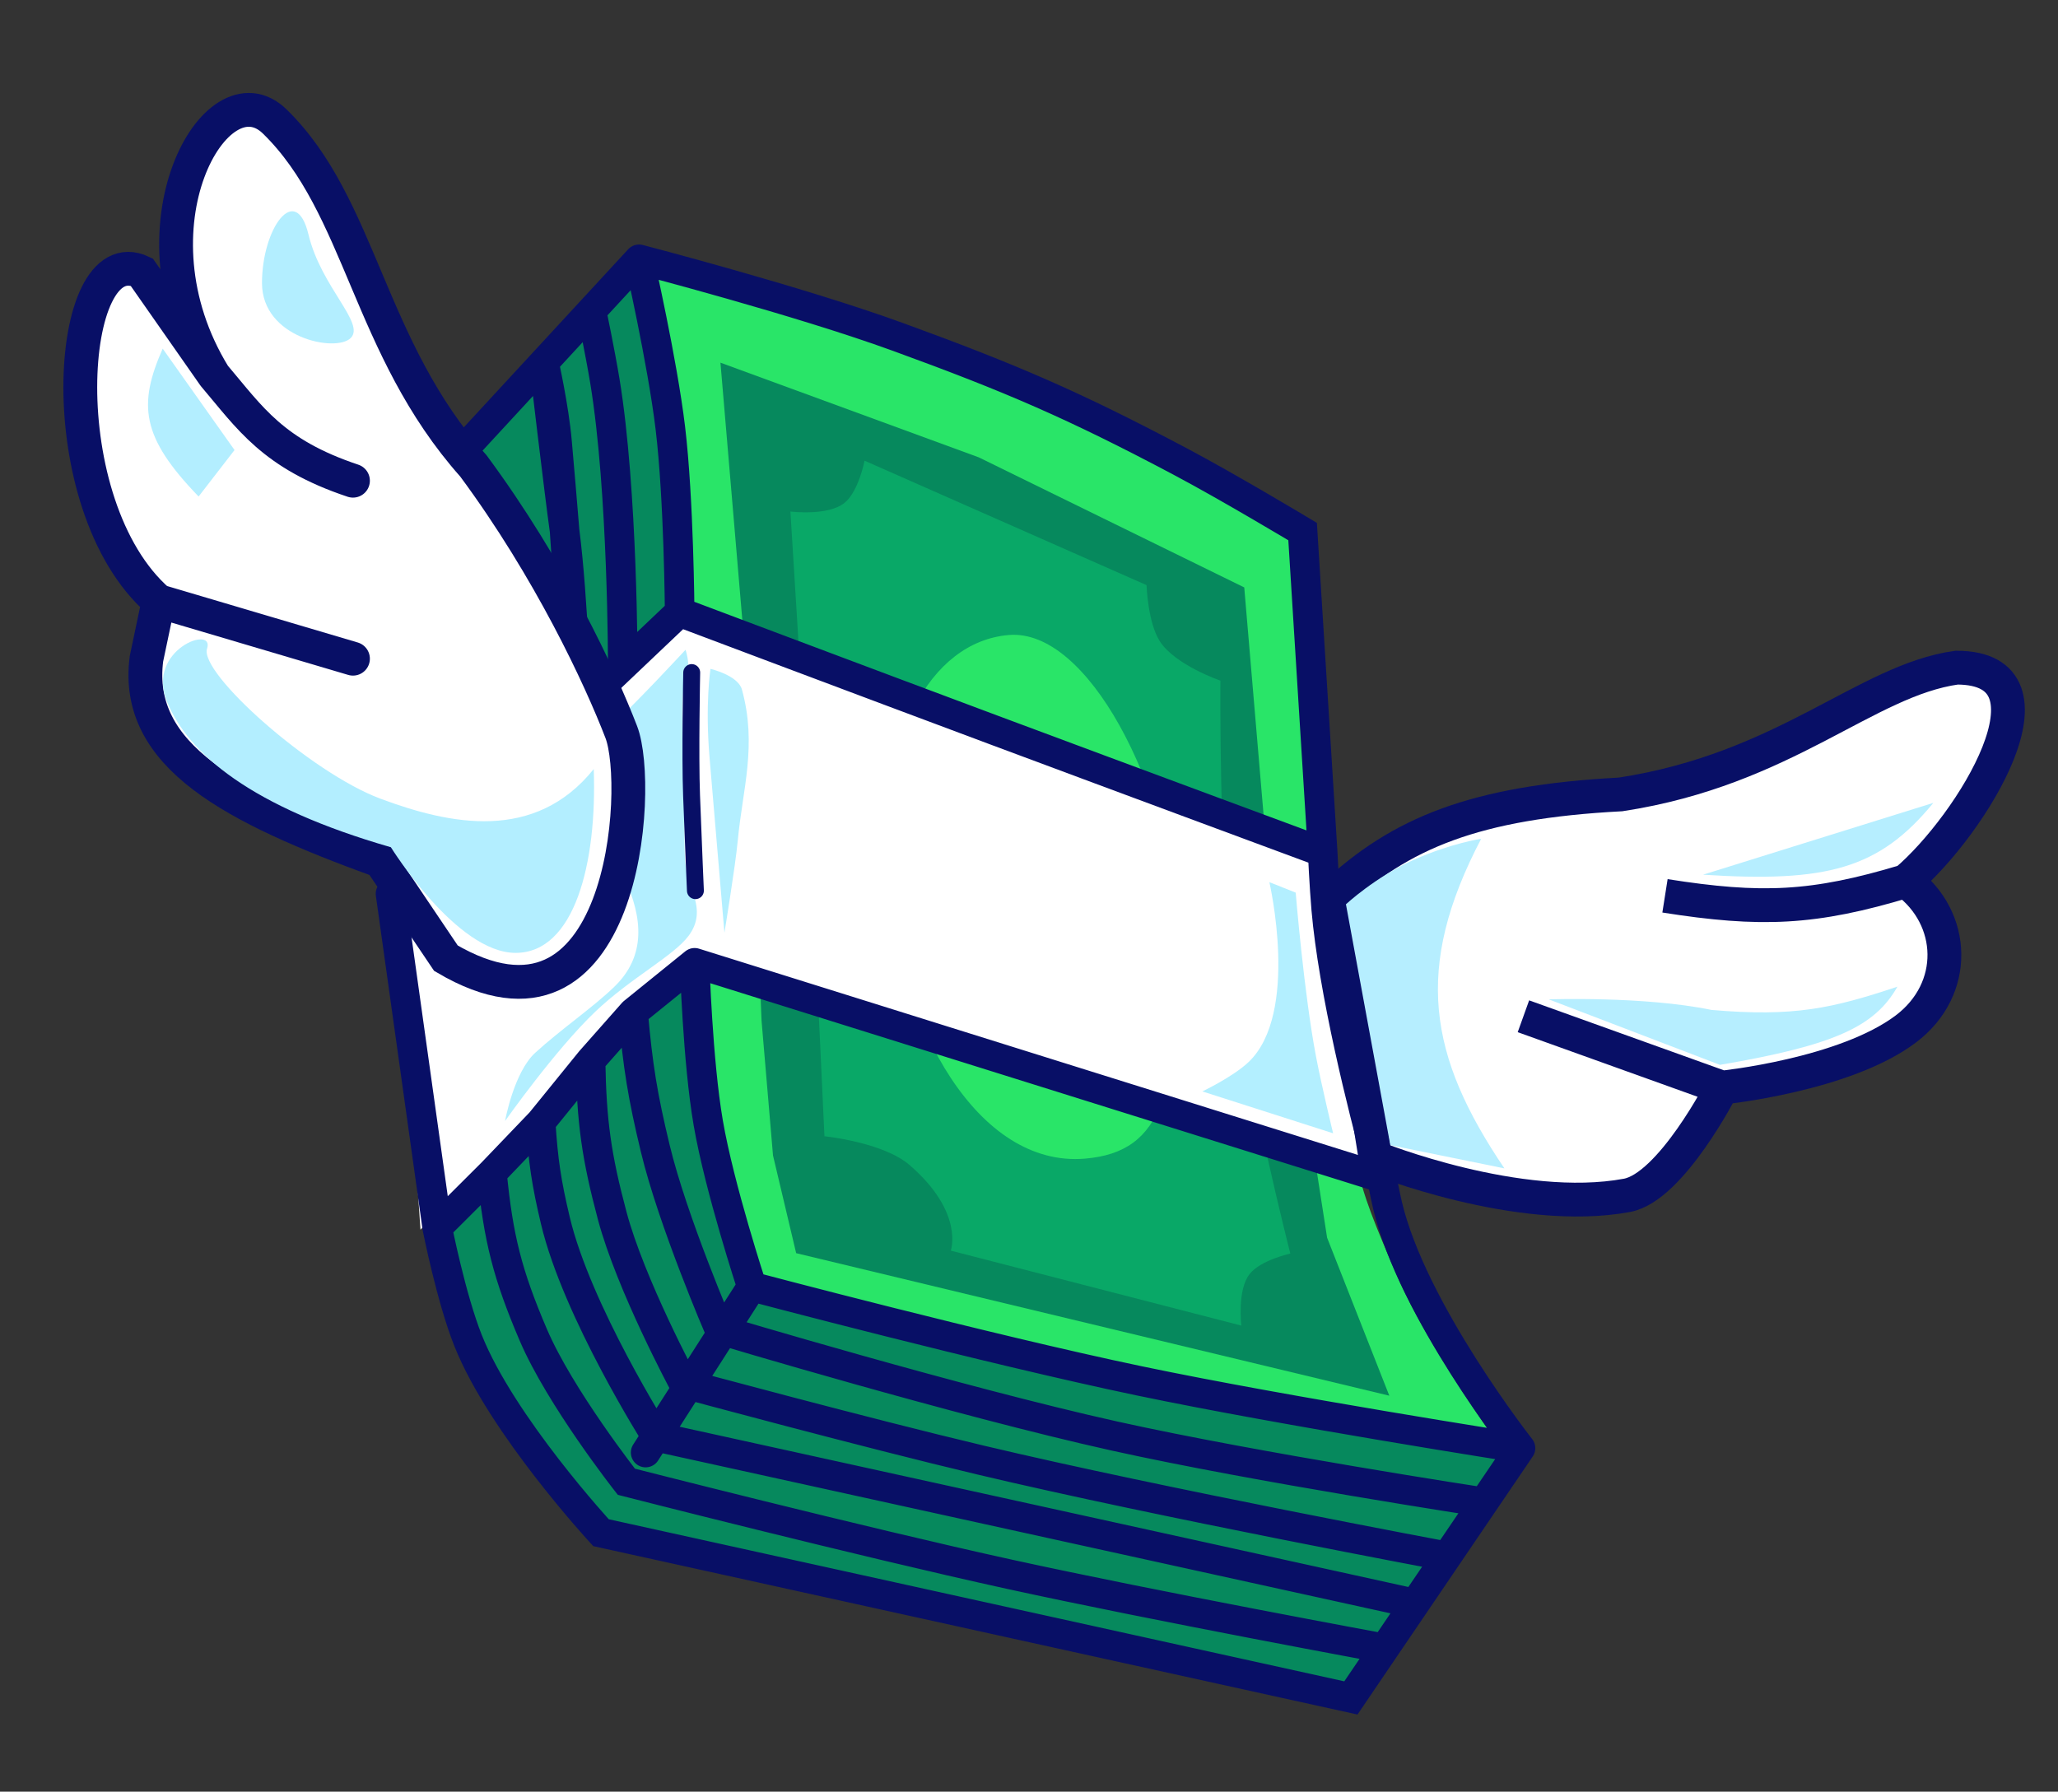 <svg width="487" height="424" viewBox="0 0 487 424" fill="none" xmlns="http://www.w3.org/2000/svg">
<rect x="0" y="0" width="487" height="424" fill="#333333" stroke="none"/>
<path d="M234.715 88.392C202.102 75.126 148.635 61.588 148.635 61.588C148.635 61.588 153.369 81.921 155.003 95.169C155.958 102.921 156.083 107.311 156.697 115.097C159.675 152.885 158.731 174.235 161.427 212.045C163.066 235.028 161.805 248.26 166.425 270.833C171.046 293.406 175.157 302.708 175.157 302.708C175.157 302.708 226.82 316.808 261.81 324.445C298.103 332.367 355.183 342.6 355.183 342.6C355.183 342.6 337.998 319.028 330.658 302.032C320.035 277.433 319.982 276.816 316.484 235.655L316.344 234L307.025 124.396C307.025 124.396 263.936 100.278 234.715 88.392Z" fill="#29E568"/>
<path d="M176.965 162.049L170.484 85.824L231.602 108.227L294.436 139.015L299.646 200.294L314.043 292.907L328.763 330.294L188.401 296.564L182.923 273.445L180.212 241.56L176.965 162.049Z" fill="#06895D"/>
<path d="M199.908 118.95C195.985 122.197 187.039 121.048 187.039 121.048C187.039 121.048 190.083 169.117 191.739 199.933C193.186 226.858 195.093 268.897 195.093 268.897C195.093 268.897 208.957 270.283 215.243 275.715C228.241 286.946 224.993 295.962 224.993 295.962L293.743 313.701C293.743 313.701 292.723 305.282 295.716 301.49C298.322 298.188 305.341 296.657 305.341 296.657C305.341 296.657 294.7 255.215 291.482 228.085C288.397 202.076 288.795 161.072 288.795 161.072C288.795 161.072 278.049 157.383 274.454 151.753C271.586 147.261 271.318 138.471 271.318 138.471L204.583 109.019C204.583 109.019 203.21 116.217 199.908 118.95Z" fill="#09A867"/>
<path d="M279.22 219.593C278.994 258.251 275.474 272.601 256.764 274.192C231.356 276.352 212.944 242.757 210.066 208.913C207.189 175.07 219.992 151.867 238.702 150.277C257.412 148.686 276.342 185.75 279.22 219.593Z" fill="#29E568"/>
<path d="M89.496 126.331L148.639 60.584C148.639 60.584 153.875 79.328 156.29 91.547C164.324 132.203 157.557 156.238 160.287 197.59C162.114 225.256 160.404 241.242 166.302 268.334C169.137 281.356 175.617 301.163 175.617 301.163C175.617 301.163 226.404 314.988 259.238 322.657C297.321 331.551 357.307 342.921 357.307 342.921L317.542 400.497L141.586 361.262C141.586 361.262 124.328 343.819 116.869 330.245C108.383 314.801 107.157 304.416 103.178 287.25C94.62 250.33 100.804 228.136 97.949 190.344C96.699 173.794 97.22 164.344 94.349 147.997C92.849 139.457 89.496 126.331 89.496 126.331Z" fill="#06895D"/>
<path d="M161.631 146.793L313.947 203.092L316.319 230.991C326.092 281.439 334.535 306.905 358.53 343.821L335.425 308.15L324.287 277.484L163.055 228.466L136.478 252.303L99.5 291L95.001 225L95 202L110.5 192L161.631 146.793Z" fill="white"/>
<path d="M140.899 239.382C131.394 248.423 119.516 265.287 119.516 265.287C119.516 265.287 121.577 253.78 126.673 249.122C132.726 243.59 140.316 238.428 145.415 233.478C152.925 226.188 152.116 217.195 147.738 207.689C142.723 196.799 121.759 191.331 121.759 191.331C121.759 191.331 134.646 181.154 142.367 174.023C150.504 166.507 162.223 153.768 162.223 153.768C162.223 153.768 163.301 156.91 162.646 158.75C160.621 164.442 161.794 174.564 161.902 185.409C162.102 205.464 161.476 204.012 164.147 211.814C165.375 215.401 165.183 218.473 162.959 221.449C159.354 226.272 149.297 231.393 140.899 239.382Z" fill="#B3EFFF"/>
<path d="M167.912 179.378L171.427 220.729C171.427 220.729 174.013 205.021 174.588 198.883C175.724 186.743 179.201 176.411 175.566 163.171C174.646 159.819 168.125 158.284 168.125 158.284C168.125 158.284 166.824 166.591 167.912 179.378Z" fill="#B3EFFF"/>
<path d="M295.467 251.331C291.798 254.824 284.516 258.284 284.516 258.284L315.467 268.197C315.467 268.197 312.773 257.137 311.409 249.976C308.559 235.003 306.611 211.243 306.611 211.243L300.378 208.762C300.378 208.762 307.587 239.792 295.467 251.331Z" fill="#B3EFFF"/>
<path d="M359.807 342.707C359.807 342.707 334.174 310.104 328.32 285.167C327.735 282.679 326.994 278.757 326.994 278.757M359.807 342.707C359.807 342.707 304.636 334.109 269.635 326.789C233.552 319.242 177.915 304.478 177.915 304.478M359.807 342.707L355.459 349.111L351.111 355.515M326.994 278.757L164.375 227.85M326.994 278.757C326.994 278.757 319.785 253.538 315.887 230.524M177.915 304.478L152.782 343.749M177.915 304.478C177.915 304.478 170.246 281.153 167.594 265.713C165.081 251.088 164.375 227.85 164.375 227.85M313.835 215.143C313.378 209.889 312.992 201.666 312.992 201.666M313.835 215.143C314.251 219.919 314.979 225.162 315.887 230.524M313.835 215.143L315.887 230.524M312.992 201.666L308.246 125.795C308.246 125.795 290.771 115.302 279.236 109.193C254.061 95.86 239.266 89.492 212.501 79.74C189.027 71.188 151.224 61.365 151.224 61.365M312.992 201.666C312.992 201.666 265.41 184.047 234.954 172.672C205.989 161.855 160.831 144.852 160.831 144.852M151.224 61.365C151.224 61.365 156.753 85.6 158.64 101.381C160.659 118.258 160.831 144.852 160.831 144.852M151.224 61.365L139.966 73.56M160.831 144.852L147.366 157.638M139.966 73.56L128.709 85.755M139.966 73.56C139.966 73.56 142.06 83.645 143.133 90.154C147.43 116.208 147.366 157.638 147.366 157.638M147.366 157.638L136.454 168M136.454 168L97.918 196.1C97.918 196.1 99.495 175.513 98.66 163.184C97.641 148.138 92.41 125.077 92.41 125.077L128.709 85.755M136.454 168C136.454 168 135.695 141.868 133.601 125.589M136.454 168L133.601 125.589M136.454 168C136.454 168 134.911 142.137 133.601 125.589M133.601 125.589C131.796 111.559 128.709 85.755 128.709 85.755M133.601 125.589C132.306 116.366 128.709 85.755 128.709 85.755M133.601 125.589C132.954 117.414 132.517 112.836 131.822 104.665C131.127 96.493 128.709 85.755 128.709 85.755M103.464 290.513C103.464 290.513 106.754 307.172 110.752 317.214C118.744 337.285 142.22 362.712 142.22 362.712L319.671 401.819L327.626 390.103M103.464 290.513C103.464 290.513 111.358 282.638 116.416 277.592M103.464 290.513L92.41 211.5M327.626 390.103C327.626 390.103 273.402 380.119 238.901 372.557C203.315 364.757 148.22 350.66 148.22 350.66C148.22 350.66 132.516 330.676 126.197 315.901C120.124 301.704 117.892 292.961 116.416 277.592M327.626 390.103L334.833 379.488M116.416 277.592C120.916 272.898 123.439 270.266 127.939 265.572M334.833 379.488L155.344 340.018C155.344 340.018 136.521 310.318 131.425 288.861C129.3 279.914 128.527 274.749 127.939 265.572M334.833 379.488L342.415 368.322M127.939 265.572C132.551 259.889 135.137 256.703 139.749 251.019M139.749 251.019C139.993 265.488 141.146 273.736 144.876 287.717C149.222 304.004 161.801 327.426 161.801 327.426C161.801 327.426 204.51 338.987 232.088 345.537C274.892 355.702 342.415 368.322 342.415 368.322M139.749 251.019C143.682 246.57 145.887 244.075 149.82 239.625M342.415 368.322L351.111 355.515M351.111 355.515C351.111 355.515 297.568 347.351 263.719 339.837C226.815 331.644 170.25 314.664 170.25 314.664C170.25 314.664 159.221 289.064 155.064 271.797C152.085 259.421 150.925 252.307 149.82 239.625M149.82 239.625C155.504 235.027 164.375 227.85 164.375 227.85" stroke="#080F66" stroke-width="7" stroke-linecap="round"/>
<path d="M163.684 159.164C163.684 159.164 163.289 178.776 163.65 188.271C164.143 201.276 164.56 210.775 164.56 210.775" stroke="#080F66" stroke-width="4" stroke-linecap="round"/>
<path d="M105.526 226.761C147.799 251.663 152.026 186.261 147.026 173.261C142.026 160.261 130.119 134.703 112.026 110.261C86.998 82.156 85.526 48.759 65.026 28.76C51.183 15.254 29.16 53.883 50.66 88.882L33.526 64.382C15.525 55.882 11.457 119.56 37.526 142.26L34.66 155.882C31.66 178.881 54.964 191.01 90.026 203.761L105.526 226.761Z" fill="white"/>
<path d="M83.526 113.761C64.53 107.429 59.16 98.882 50.66 88.882M50.66 88.882C29.16 53.883 51.183 15.254 65.026 28.76C85.526 48.759 86.998 82.156 112.026 110.261C130.119 134.703 142.026 160.261 147.026 173.261C152.026 186.261 147.799 251.663 105.526 226.761L90.026 203.761C54.964 191.01 31.66 178.881 34.66 155.882L37.526 142.26M50.66 88.882L33.526 64.382C15.525 55.882 11.457 119.56 37.526 142.26M37.526 142.26L83.526 155.882" stroke="#080F66" stroke-width="8" stroke-linecap="round"/>
<path d="M61.998 66.99C61.997 53.991 69.996 42.99 72.997 55.49C75.999 67.99 86.497 76.49 82.996 79.99C79.495 83.49 61.999 79.99 61.998 66.99Z" fill="#B3EEFF"/>
<path d="M55.498 106.5L46.998 117.5C33.344 103.38 32.673 95.766 38.498 82.5L55.498 106.5Z" fill="#B3EEFF"/>
<path d="M89.999 189C73.499 182.839 47.091 159.242 48.999 153.5C50.907 147.758 34.514 153.769 39.499 166C44.582 178.472 59.499 191 92.499 200.5C92.499 200.5 107.999 225.5 121.999 225.5C135.999 225.5 141.306 204.228 140.499 182C126.565 199.343 106.499 195.161 89.999 189Z" fill="#B3EEFF"/>
<path d="M383.5 188C349.117 189.801 331.321 197.123 315.5 212L325.5 274C325.5 274 359.372 287.642 385 282.881C395.466 280.937 407.5 257.381 407.5 257.381C407.5 257.381 436.502 254.446 451 243.5C463.459 234.094 462.853 217.281 451 208.5C466.691 195.156 489.5 158 463 158C441.5 161 422.537 182.025 383.5 188Z" fill="white"/>
<path d="M451 208.5C466.691 195.156 489.5 158 463 158C441.5 161 422.537 182.025 383.5 188C349.117 189.801 331.321 197.123 315.5 212L325.5 274C325.5 274 359.372 287.642 385 282.881C395.466 280.937 407.5 257.381 407.5 257.381M451 208.5C462.853 217.281 463.459 234.094 451 243.5C436.502 254.446 407.5 257.381 407.5 257.381M451 208.5C429.178 215.095 416.703 215.582 394 212M407.5 257.381L360.5 240.5" stroke="#080F66" stroke-width="8"/>
<path d="M329 271L318.5 214C318.5 214 325.5 207.5 334.5 203.5C343.5 199.5 350.5 198.5 350.5 198.5C334.444 229.132 338.03 249.93 356 276.5L329 271Z" fill="#B6EEFF"/>
<path d="M403 207C432.196 208.876 444.634 205.697 457.5 190L403 207Z" fill="#B6EEFF"/>
<path d="M405 239C389.033 235.7 366.5 236.5 366.5 236.5L407 252C434.331 247.337 443.661 242.876 449 233.5C433.658 238.603 424.57 240.701 405 239Z" fill="#B6EEFF"/>
</svg>

